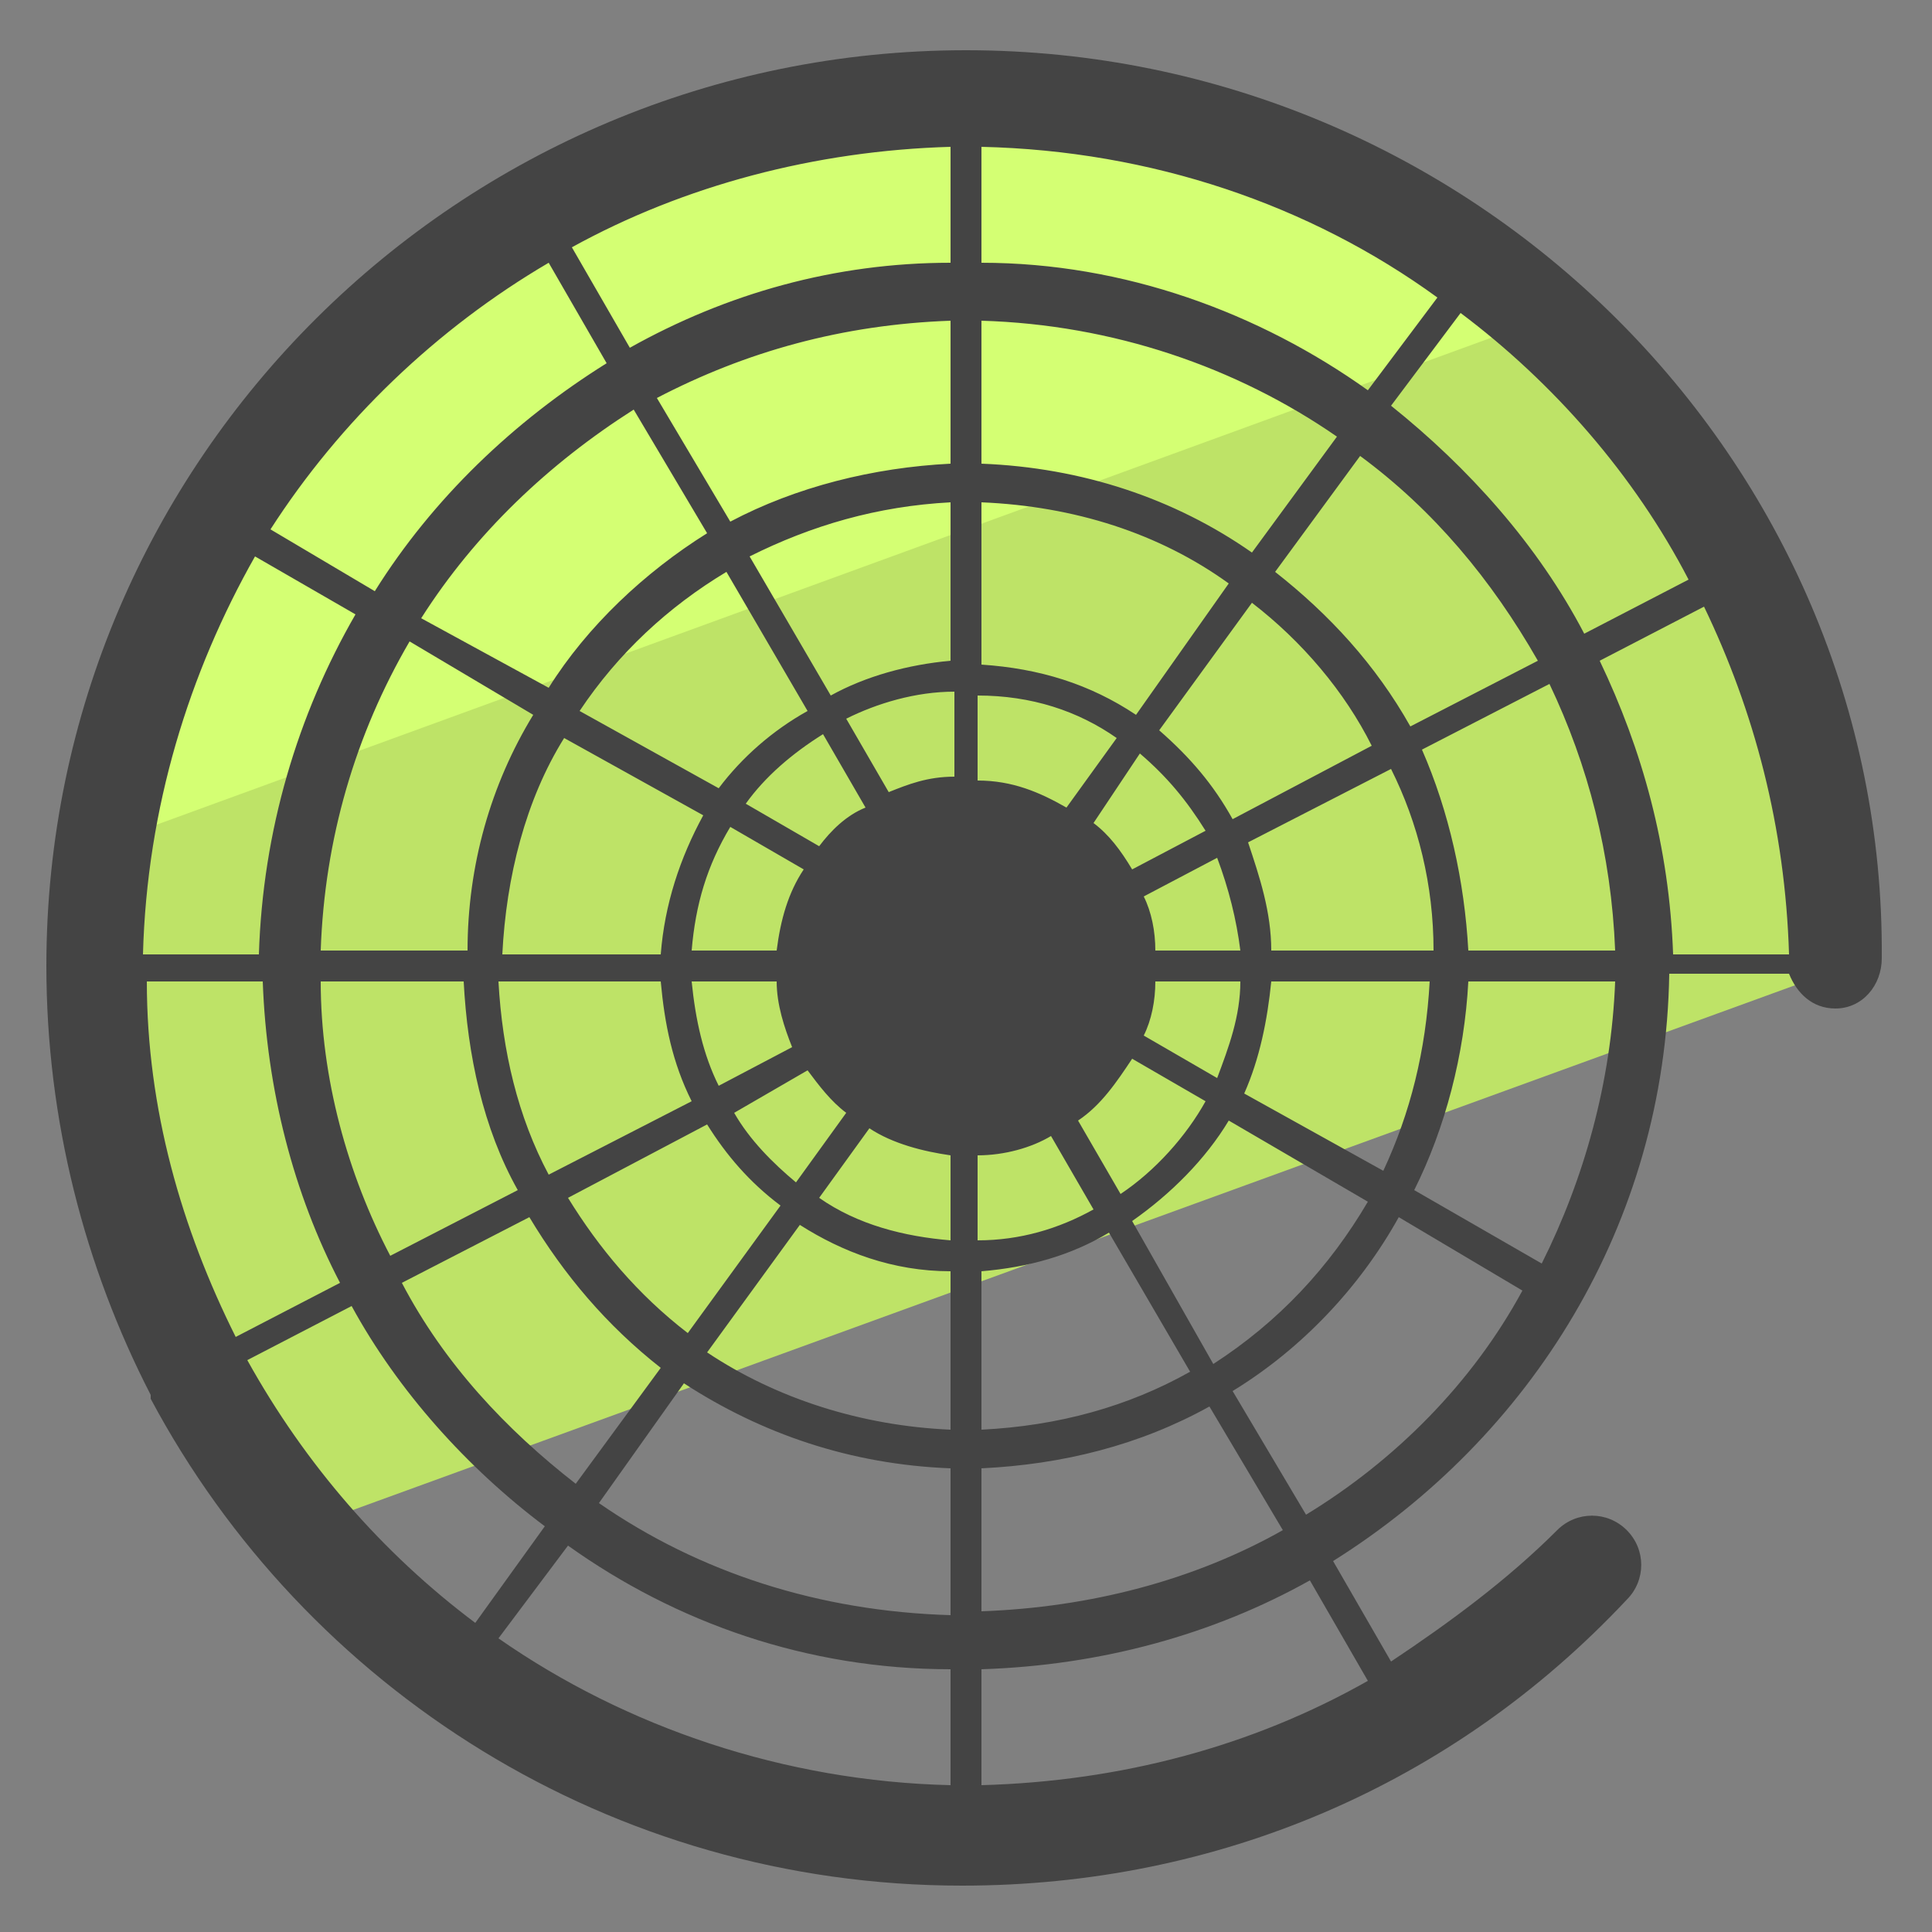 <svg xmlns="http://www.w3.org/2000/svg" viewBox="0 0 50 50"><rect x="0" y="0" width="50" height="50" fill="#808080" stroke="none"/><switch><g><path fill="#bee367" d="M40.2 7.9L2.8 21.6c-.2 1.2-.3 2.3-.3 3.6 0 5.5 1.9 10.5 5.2 14.4l40.4-14.7c-.1-6.8-3.1-12.8-7.9-17z"/><path fill="#d4ff73" d="M25 2.8c-11.2 0-20.5 8.2-22.2 19l37-13.5c-4-3.4-9.1-5.5-14.8-5.5z"/><path fill="#444" d="M25 1.3C11.9 1.3 1.2 11.9 1.2 25c0 4 1 7.8 2.7 11.1v.1c4 7.5 11.9 12.6 21 12.6 6.6 0 12.7-2.6 17.2-7.4.5-.5.5-1.3 0-1.8s-1.3-.5-1.8 0C39 40.9 37.5 42 36 43l-1.5-2.6c5.1-3.2 8.6-8.7 8.7-15.2h3.1c.2.5.6.9 1.2.9.7 0 1.2-.6 1.2-1.3C48.8 11.9 38.1 1.3 25 1.3zM43.7 15L41 16.4c-1.2-2.3-3-4.3-5-5.9l1.8-2.4c2.4 1.8 4.5 4.2 5.9 6.9zM3.8 25.4h3c.1 2.8.8 5.5 2 7.8l-2.7 1.4c-1.4-2.8-2.3-5.9-2.3-9.2zm2.8-11l2.6 1.5c-1.5 2.6-2.4 5.6-2.5 8.8h-3c.1-3.8 1.2-7.3 2.9-10.3zm13.5 11c0 .6.2 1.2.4 1.7l-1.9 1c-.4-.8-.6-1.7-.7-2.7h2.2zm-2.2-.8c.1-1.2.4-2.2 1-3.2l1.9 1.1c-.4.6-.6 1.3-.7 2.1h-2.2zm3 3.1c.3.4.6.8 1 1.1l-1.3 1.8c-.6-.5-1.2-1.1-1.6-1.8l1.9-1.1zm.3-5.8l-1.9-1.1c.5-.7 1.2-1.3 2-1.8l1.1 1.9c-.5.2-.9.6-1.2 1zm-2.6-1.5l-3.6-2c1-1.5 2.3-2.7 3.8-3.6l2.1 3.6c-.9.5-1.7 1.2-2.3 2zm-.4.7c-.6 1.1-1 2.3-1.1 3.6H13c.1-2 .6-4 1.6-5.6l3.6 2zm-1.1 4.3c.1 1.1.3 2.1.8 3.1l-3.7 1.9c-.8-1.5-1.2-3.2-1.3-5h4.2zm1.2 3.7c.5.8 1.1 1.5 1.9 2.1l-2.4 3.3c-1.3-1-2.3-2.2-3.1-3.5l3.6-1.9zm-.6 6.7c2 1.3 4.3 2.1 6.9 2.2v3.8c-3.4-.1-6.5-1.1-9.1-2.9l2.2-3.1zm.6-.8l2.4-3.3c1.1.7 2.4 1.2 3.9 1.2V37c-2.3-.1-4.5-.8-6.3-2zm2.9-4l1.3-1.8c.6.4 1.4.6 2.1.7v2.2c-1.2-.1-2.4-.4-3.4-1.1zM23 20.5l-1.1-1.9c.8-.4 1.8-.7 2.8-.7v2.2c-.7 0-1.2.2-1.7.4zM21.5 18l-2.1-3.6c1.6-.8 3.3-1.3 5.2-1.4v4.1c-1.1.1-2.2.4-3.1.9zm-2.6-4.5L17 10.3c2.3-1.2 4.8-1.9 7.6-2V12c-2 .1-4 .6-5.7 1.5zM16.3 9l-1.5-2.6c2.9-1.6 6.3-2.5 9.8-2.6v3c-3 0-5.8.8-8.3 2.2zm.1 1.6l1.9 3.2c-1.6 1-3.1 2.4-4.1 4L10.9 16c1.4-2.2 3.3-4 5.5-5.4zm-2.6 7.9c-1.1 1.8-1.7 3.9-1.7 6.1H8.3c.1-2.9.9-5.6 2.3-8l3.2 1.9zm-5.5 6.9H12c.1 1.9.5 3.8 1.4 5.4l-3.3 1.7c-1.1-2.1-1.8-4.6-1.8-7.1zm5.4 6.1c.9 1.5 2 2.8 3.4 3.9l-2.2 3c-1.8-1.4-3.4-3.1-4.5-5.2l3.3-1.7zm10.9 11.7v3c-4.3-.1-8.4-1.5-11.7-3.8l1.8-2.4c2.8 2 6.2 3.2 9.9 3.2zm4.8-24.7c-1.2-.8-2.5-1.2-4-1.3V13c2.4.1 4.6.8 6.4 2.1l-2.4 3.4zm.1 1c.7.6 1.2 1.2 1.7 2l-1.9 1c-.3-.5-.6-.9-1-1.2l1.2-1.8zm-.6-.4l-1.3 1.8c-.7-.4-1.4-.7-2.3-.7V18c1.4 0 2.6.4 3.6 1.1zm-1.7 10.3l1.1 1.9c-.9.5-1.9.8-3 .8v-2.2c.7 0 1.4-.2 1.9-.5zm1.5 2.5l2.1 3.6c-1.6.9-3.4 1.4-5.4 1.5v-4.1c1.2-.1 2.3-.4 3.3-1zm-.8-2.9c.6-.4 1-1 1.4-1.6l1.9 1.1c-.5.9-1.3 1.8-2.2 2.4L27.9 29zm1.7-2.2c.2-.4.3-.9.3-1.4h2.2c0 .9-.3 1.7-.6 2.5l-1.9-1.1zm.3-2.2c0-.5-.1-1-.3-1.4l1.9-1c.3.8.5 1.6.6 2.4h-2.2zm2-3.4c-.5-.9-1.1-1.6-1.9-2.3l2.4-3.3c1.3 1 2.4 2.3 3.1 3.7l-3.6 1.9zm.5-6.9c-2-1.4-4.4-2.2-7-2.3V8.3c3.4.1 6.6 1.2 9.2 3l-2.2 3zm-7-7.5v-3c4.4.1 8.5 1.5 11.8 3.9l-1.8 2.4c-2.8-2-6.3-3.3-10-3.3zm0 31.2c2.1-.1 4.1-.6 5.9-1.6l1.9 3.2c-2.3 1.3-5 2-7.8 2.1V38zm3.9-6.4c1-.7 1.9-1.6 2.5-2.6l3.6 2.1c-1 1.7-2.3 3.1-4 4.2l-2.1-3.7zm2.9-3.3c.4-.9.6-1.9.7-2.9H37c-.1 1.8-.5 3.4-1.2 4.9l-3.6-2zm.7-3.7c0-1-.3-1.9-.6-2.8l3.7-1.9c.7 1.4 1.1 3 1.1 4.7h-4.2zm.1-9.8l2.2-3c1.9 1.4 3.4 3.2 4.6 5.3l-3.3 1.7c-.9-1.6-2.1-2.9-3.5-4zm-18.8-8l1.5 2.6c-2.4 1.5-4.5 3.5-6 5.9L7 13.7c1.8-2.8 4.3-5.2 7.2-6.9zM6.4 35.2l2.7-1.4c1.2 2.2 3 4.2 5 5.7L12.3 42c-2.4-1.8-4.4-4.1-5.9-6.8zm29 8.3c-3 1.7-6.4 2.6-10 2.7v-3c3.1-.1 6-.9 8.5-2.3l1.5 2.6zm-1.6-4.3L31.9 36c1.8-1.1 3.3-2.7 4.3-4.5l3.2 1.9c-1.3 2.4-3.3 4.4-5.6 5.8zm6.1-6.5l-3.3-1.9c.8-1.6 1.3-3.5 1.4-5.4h3.8c-.1 2.6-.8 5.1-1.9 7.3zM38 24.6c-.1-1.8-.5-3.6-1.2-5.2l3.3-1.7c1 2.1 1.6 4.4 1.7 6.9H38zm3.4-7.5l2.7-1.4c1.3 2.7 2.1 5.7 2.2 9h-3c-.1-2.8-.8-5.3-1.9-7.6z"/></g></switch></svg>